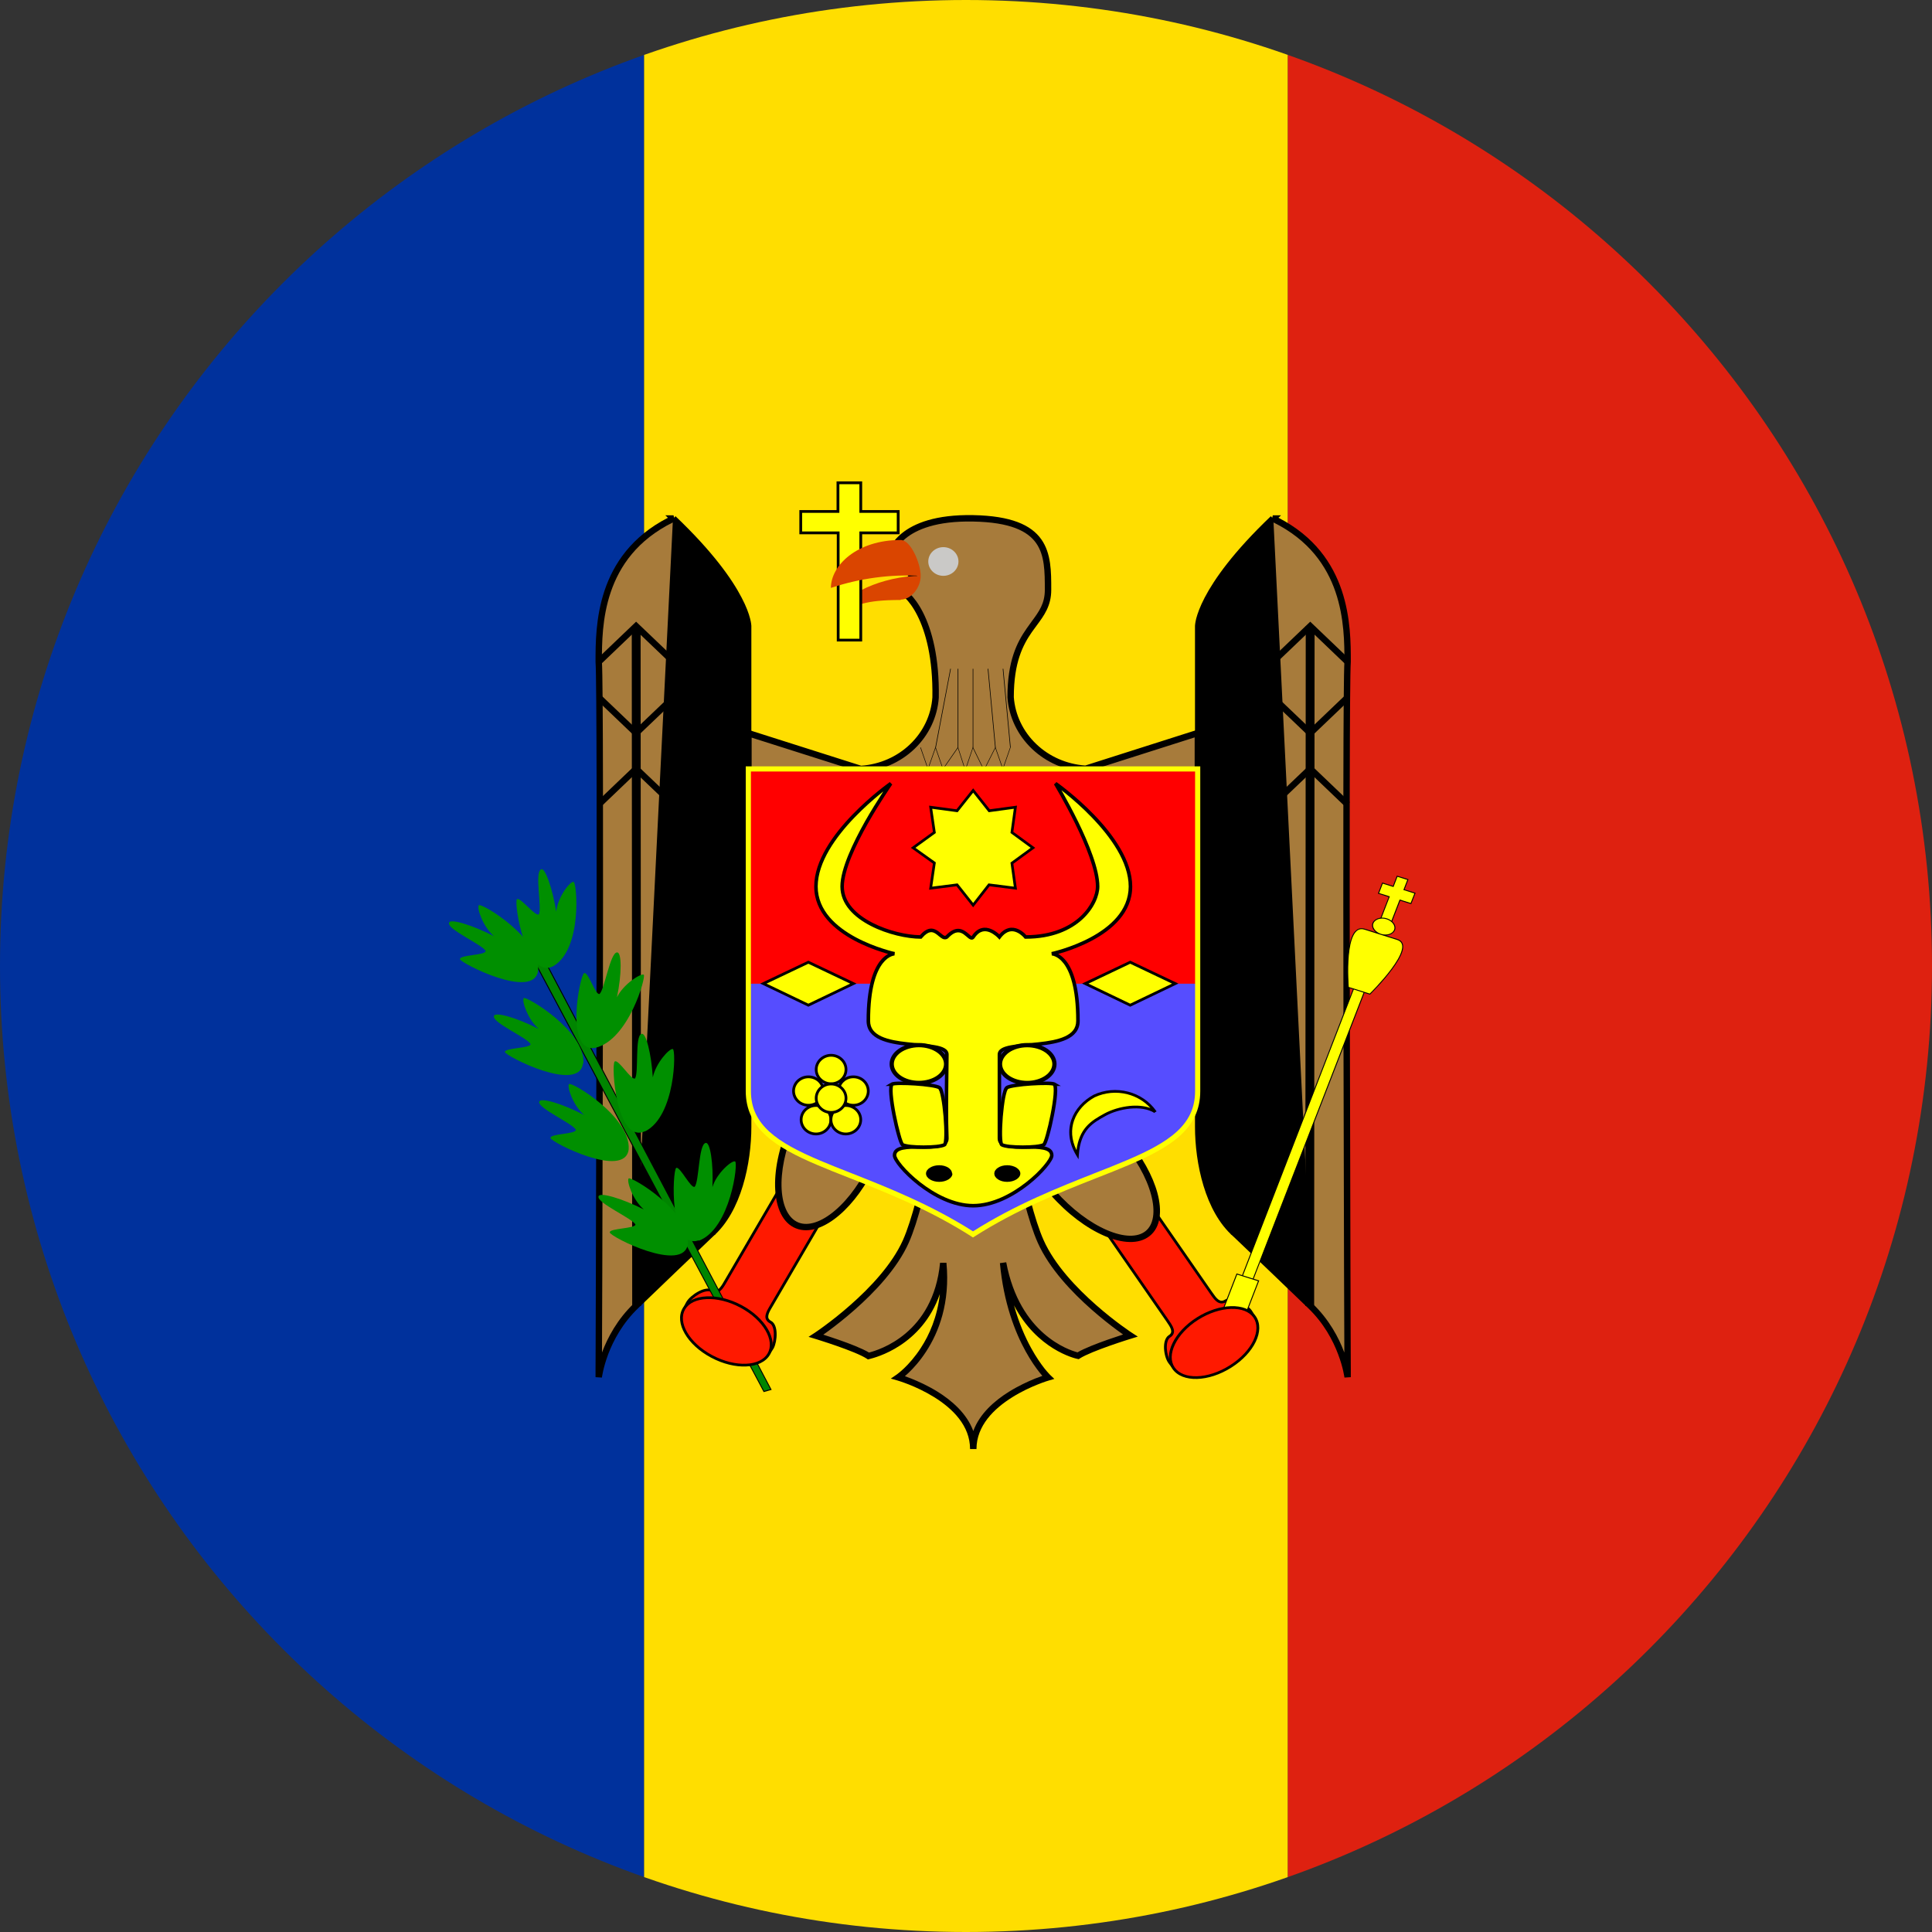 <svg width="40" height="40" viewBox="0 0 40 40" fill="none" xmlns="http://www.w3.org/2000/svg">
<rect x="0" y="0" width="40" height="40" fill="#333333" stroke="none"/>
<g clip-path="url(#clip0_17544_64664)">
<path fill-rule="evenodd" clip-rule="evenodd" d="M0 0H13.336V40H0V0Z" fill="#00319C"/>
<path fill-rule="evenodd" clip-rule="evenodd" d="M13.336 0H26.664V40H13.336V0Z" fill="#FFDE00"/>
<path fill-rule="evenodd" clip-rule="evenodd" d="M26.664 0H40V40H26.664V0Z" fill="#DE2110"/>
<path fill-rule="evenodd" clip-rule="evenodd" d="M22.63 25.119L24.169 27.339C24.256 27.465 24.34 27.587 24.213 27.668C24.081 27.751 24.123 28.076 24.21 28.201C24.381 28.449 24.596 28.493 24.724 28.413L25.891 27.674C26.019 27.593 26.059 27.387 25.888 27.139C25.791 27.015 25.504 26.851 25.376 26.931C25.245 27.014 25.16 26.892 25.076 26.77L23.532 24.543" fill="#FF1900"/>
<path fill-rule="evenodd" clip-rule="evenodd" d="M23.556 24.528L25.1 26.755C25.143 26.817 25.183 26.874 25.226 26.906C25.247 26.921 25.267 26.929 25.287 26.93C25.307 26.932 25.331 26.926 25.36 26.908C25.4 26.883 25.45 26.878 25.5 26.884C25.55 26.891 25.604 26.909 25.656 26.933C25.759 26.981 25.859 27.056 25.911 27.123L25.912 27.124C26.088 27.378 26.054 27.604 25.907 27.697L24.74 28.436C24.593 28.529 24.361 28.47 24.186 28.216C24.138 28.148 24.105 28.03 24.1 27.919C24.098 27.864 24.102 27.808 24.117 27.76C24.131 27.713 24.156 27.67 24.196 27.644C24.224 27.627 24.238 27.608 24.244 27.591C24.251 27.573 24.25 27.552 24.243 27.527C24.229 27.477 24.189 27.419 24.145 27.355L22.606 25.134L22.654 25.104L24.195 27.327C24.237 27.388 24.282 27.453 24.299 27.513C24.308 27.545 24.311 27.578 24.299 27.609C24.288 27.641 24.265 27.668 24.229 27.691C24.204 27.707 24.185 27.736 24.172 27.777C24.16 27.817 24.156 27.866 24.158 27.918C24.163 28.022 24.194 28.129 24.234 28.186C24.401 28.427 24.599 28.458 24.707 28.389L25.875 27.65C25.983 27.582 26.031 27.396 25.864 27.155C25.819 27.098 25.728 27.028 25.631 26.983C25.583 26.961 25.535 26.945 25.493 26.94C25.451 26.934 25.417 26.939 25.393 26.955C25.356 26.978 25.32 26.988 25.285 26.986C25.25 26.984 25.218 26.97 25.191 26.95C25.139 26.912 25.095 26.847 25.054 26.788L23.508 24.558L23.556 24.528Z" fill="black"/>
<path fill-rule="evenodd" clip-rule="evenodd" d="M23.226 23.548C23.913 24.329 24.153 25.224 23.761 25.539C23.369 25.854 22.487 25.475 21.8 24.695C21.113 23.914 20.877 23.016 21.268 22.701C21.66 22.386 22.539 22.761 23.23 23.545L23.226 23.548Z" fill="#A77B3B"/>
<path fill-rule="evenodd" clip-rule="evenodd" d="M21.195 23.508C21.288 23.858 21.513 24.269 21.852 24.653C22.19 25.037 22.574 25.32 22.919 25.468C23.268 25.618 23.552 25.621 23.717 25.489C23.882 25.356 23.927 25.088 23.832 24.734C23.739 24.384 23.513 23.974 23.174 23.59L23.131 23.54L23.134 23.537C22.805 23.177 22.439 22.912 22.11 22.77C21.761 22.621 21.477 22.618 21.312 22.751C21.148 22.884 21.101 23.153 21.195 23.508ZM23.321 23.556L23.325 23.553L23.281 23.504C22.931 23.106 22.531 22.809 22.165 22.652C21.803 22.497 21.452 22.469 21.225 22.651C20.998 22.834 20.966 23.171 21.064 23.539C21.163 23.912 21.399 24.34 21.748 24.736C22.097 25.132 22.497 25.429 22.864 25.587C23.225 25.742 23.578 25.771 23.805 25.588C24.032 25.406 24.062 25.069 23.964 24.702C23.868 24.346 23.646 23.939 23.321 23.556Z" fill="black"/>
<path fill-rule="evenodd" clip-rule="evenodd" d="M16.378 24.209L15.019 26.535C14.942 26.666 14.868 26.794 14.734 26.723C14.597 26.649 14.313 26.834 14.237 26.965C14.085 27.224 14.142 27.427 14.276 27.498L15.498 28.151C15.632 28.222 15.843 28.162 15.994 27.903C16.065 27.763 16.087 27.444 15.953 27.373C15.815 27.3 15.89 27.172 15.964 27.044L17.328 24.711" fill="#FF1900"/>
<path fill-rule="evenodd" clip-rule="evenodd" d="M17.353 24.725L15.99 27.058C15.951 27.123 15.917 27.182 15.908 27.233C15.903 27.258 15.904 27.279 15.913 27.297C15.921 27.314 15.937 27.332 15.967 27.348C16.009 27.37 16.036 27.411 16.053 27.456C16.07 27.502 16.078 27.556 16.079 27.611C16.082 27.721 16.058 27.84 16.02 27.915L16.019 27.916C15.864 28.182 15.638 28.257 15.484 28.175L14.261 27.523C14.108 27.441 14.056 27.217 14.211 26.952C14.254 26.88 14.348 26.798 14.449 26.743C14.499 26.715 14.553 26.693 14.604 26.684C14.655 26.674 14.706 26.675 14.748 26.698C14.778 26.714 14.801 26.717 14.82 26.714C14.84 26.711 14.859 26.701 14.879 26.684C14.919 26.649 14.955 26.589 14.994 26.521L16.353 24.196L16.403 24.223L15.043 26.551C15.006 26.615 14.966 26.683 14.917 26.726C14.892 26.748 14.862 26.765 14.828 26.77C14.793 26.775 14.757 26.767 14.72 26.747C14.693 26.733 14.658 26.73 14.614 26.739C14.571 26.747 14.523 26.766 14.476 26.791C14.382 26.843 14.297 26.919 14.262 26.978C14.114 27.231 14.177 27.413 14.29 27.474L15.513 28.126C15.626 28.186 15.821 28.142 15.969 27.89C16.001 27.825 16.024 27.716 16.021 27.614C16.02 27.562 16.013 27.515 15.998 27.476C15.984 27.438 15.964 27.411 15.938 27.398C15.9 27.377 15.874 27.351 15.86 27.32C15.845 27.29 15.844 27.257 15.851 27.224C15.862 27.163 15.902 27.095 15.938 27.034L17.302 24.698L17.353 24.725Z" fill="black"/>
<path fill-rule="evenodd" clip-rule="evenodd" d="M19.529 22.592C19.486 22.634 19.136 24.85 18.755 25.703C18.291 26.74 16.895 27.656 16.895 27.656C16.895 27.656 17.727 27.907 17.98 28.074C18.042 28.057 19.372 27.777 19.529 26.151C19.683 27.777 18.597 28.517 18.597 28.517C18.597 28.517 20.151 28.96 20.151 30.001C20.151 28.964 21.7 28.517 21.7 28.517C21.7 28.517 20.921 27.777 20.768 26.146C21.074 27.777 22.255 28.057 22.321 28.07C22.57 27.907 23.402 27.651 23.402 27.651C23.402 27.651 22.01 26.744 21.547 25.703C21.166 24.854 20.811 22.63 20.772 22.592H19.529Z" fill="#A77B3B"/>
<path fill-rule="evenodd" clip-rule="evenodd" d="M19.503 22.526H20.799L20.818 22.544C20.828 22.554 20.833 22.565 20.834 22.567C20.836 22.572 20.838 22.577 20.839 22.581C20.842 22.588 20.845 22.598 20.847 22.607C20.852 22.627 20.859 22.655 20.866 22.688C20.88 22.755 20.899 22.849 20.921 22.962C20.926 22.988 20.932 23.016 20.937 23.044C20.98 23.261 21.034 23.535 21.096 23.83C21.238 24.498 21.42 25.259 21.607 25.676C21.833 26.183 22.288 26.663 22.692 27.018C22.893 27.195 23.08 27.34 23.216 27.44C23.285 27.49 23.34 27.529 23.379 27.556C23.398 27.569 23.413 27.579 23.423 27.586C23.428 27.589 23.432 27.592 23.434 27.593L23.437 27.595L23.557 27.673L23.421 27.715L23.419 27.716L23.412 27.718C23.406 27.72 23.397 27.722 23.385 27.726C23.362 27.733 23.329 27.744 23.288 27.757C23.207 27.783 23.096 27.82 22.977 27.862C22.736 27.947 22.474 28.049 22.357 28.125L22.335 28.14L22.308 28.135C22.245 28.123 21.469 27.936 20.994 27.026C21.096 27.394 21.226 27.687 21.349 27.911C21.454 28.102 21.554 28.242 21.627 28.335C21.664 28.381 21.694 28.415 21.715 28.437C21.725 28.448 21.733 28.456 21.738 28.462C21.739 28.463 21.741 28.465 21.742 28.466C21.743 28.466 21.743 28.467 21.744 28.468L21.745 28.469L21.829 28.549L21.718 28.581L21.714 28.582C21.712 28.583 21.707 28.584 21.702 28.586C21.691 28.589 21.675 28.594 21.654 28.601C21.613 28.615 21.553 28.636 21.482 28.665C21.339 28.722 21.15 28.808 20.96 28.927C20.578 29.165 20.217 29.519 20.217 30.001H20.084C20.084 29.517 19.723 29.163 19.339 28.925C19.149 28.807 18.959 28.721 18.816 28.664C18.744 28.636 18.685 28.615 18.643 28.601C18.622 28.594 18.606 28.589 18.595 28.586C18.59 28.584 18.586 28.583 18.583 28.582L18.58 28.581L18.443 28.542L18.56 28.462L18.562 28.461C18.564 28.459 18.567 28.457 18.57 28.455C18.578 28.45 18.588 28.441 18.602 28.43C18.63 28.408 18.671 28.374 18.719 28.328C18.815 28.236 18.942 28.097 19.065 27.907C19.24 27.639 19.405 27.269 19.459 26.791C19.082 27.869 18.121 28.107 18.007 28.136C18.003 28.137 18 28.137 17.998 28.138L17.969 28.146L17.944 28.129C17.825 28.051 17.562 27.949 17.321 27.865C17.202 27.823 17.09 27.787 17.009 27.761C16.968 27.748 16.935 27.737 16.912 27.73C16.9 27.727 16.891 27.724 16.885 27.722L16.878 27.72L16.877 27.719L16.74 27.678L16.859 27.6L16.86 27.6L16.863 27.598C16.865 27.596 16.869 27.593 16.874 27.59C16.884 27.583 16.899 27.573 16.918 27.56C16.957 27.533 17.013 27.494 17.081 27.443C17.218 27.342 17.406 27.196 17.607 27.018C18.012 26.662 18.468 26.181 18.694 25.676C18.881 25.257 19.063 24.497 19.204 23.83C19.262 23.551 19.314 23.29 19.355 23.079C19.363 23.038 19.371 23 19.378 22.963C19.401 22.85 19.42 22.756 19.434 22.689C19.442 22.655 19.448 22.628 19.454 22.608C19.456 22.598 19.459 22.588 19.462 22.58C19.463 22.576 19.465 22.572 19.468 22.567C19.469 22.564 19.474 22.554 19.483 22.544L19.503 22.526ZM17.045 27.633C17.046 27.633 17.048 27.634 17.049 27.634C17.132 27.661 17.244 27.697 17.364 27.739C17.588 27.817 17.849 27.917 17.992 28.003C18.194 27.951 19.321 27.616 19.463 26.144L19.595 26.144C19.674 26.974 19.436 27.581 19.176 27.98C19.047 28.179 18.913 28.326 18.81 28.424C18.783 28.45 18.757 28.473 18.735 28.492C18.772 28.505 18.815 28.521 18.864 28.541C19.012 28.6 19.21 28.689 19.409 28.812C19.707 28.997 20.018 29.266 20.151 29.628C20.283 29.267 20.593 28.999 20.89 28.814C21.088 28.691 21.285 28.601 21.433 28.541C21.491 28.518 21.541 28.5 21.581 28.486C21.564 28.467 21.545 28.444 21.524 28.417C21.446 28.32 21.342 28.173 21.233 27.975C21.015 27.579 20.779 26.978 20.702 26.152L20.833 26.134C21.112 27.622 22.133 27.953 22.309 27.999C22.45 27.915 22.71 27.816 22.933 27.737C23.053 27.695 23.165 27.657 23.247 27.631C23.249 27.63 23.251 27.63 23.252 27.629C23.22 27.607 23.181 27.579 23.138 27.547C22.999 27.445 22.809 27.297 22.604 27.117C22.197 26.759 21.724 26.264 21.486 25.73C21.292 25.298 21.107 24.523 20.966 23.857C20.904 23.562 20.85 23.286 20.807 23.07C20.802 23.041 20.796 23.014 20.791 22.988C20.769 22.874 20.75 22.781 20.736 22.716C20.731 22.693 20.727 22.674 20.723 22.659H19.577C19.573 22.674 19.569 22.694 19.564 22.717C19.549 22.783 19.531 22.875 19.508 22.989C19.501 23.025 19.494 23.064 19.486 23.104C19.444 23.315 19.392 23.577 19.333 23.857C19.193 24.522 19.009 25.296 18.815 25.73C18.578 26.262 18.104 26.758 17.695 27.118C17.49 27.299 17.299 27.447 17.16 27.55C17.116 27.582 17.078 27.61 17.045 27.633Z" fill="black"/>
<path fill-rule="evenodd" clip-rule="evenodd" d="M15.494 15.18L17.822 15.92C18.224 15.895 18.602 15.73 18.887 15.458C19.172 15.186 19.344 14.824 19.37 14.44C19.397 12.793 18.749 12.216 18.596 12.216L18.902 11.923L18.443 11.471C18.443 11.471 18.6 10.702 20.149 10.731C21.698 10.761 21.698 11.471 21.698 12.211C21.698 12.956 20.924 12.956 20.924 14.436C20.951 14.82 21.124 15.182 21.41 15.454C21.695 15.726 22.075 15.89 22.477 15.916L24.8 15.176V22.593H15.494V15.18Z" fill="#A77B3B"/>
<path fill-rule="evenodd" clip-rule="evenodd" d="M18.518 11.452L18.997 11.924L18.717 12.192C18.752 12.214 18.791 12.245 18.832 12.284C18.919 12.37 19.018 12.499 19.11 12.68C19.293 13.041 19.45 13.609 19.437 14.441L19.437 14.443L19.437 14.444C19.409 14.846 19.229 15.223 18.933 15.506C18.636 15.789 18.243 15.96 17.826 15.986L17.813 15.987L15.56 15.271V22.527H24.734V15.267L22.485 15.983L22.473 15.982C22.055 15.956 21.661 15.786 21.364 15.502C21.067 15.219 20.887 14.842 20.858 14.441L20.858 14.438V14.436C20.858 13.681 21.056 13.298 21.257 13.01C21.292 12.96 21.326 12.913 21.358 12.869C21.513 12.659 21.632 12.497 21.632 12.211C21.632 11.836 21.63 11.496 21.451 11.243C21.275 10.995 20.915 10.812 20.148 10.798C19.384 10.783 18.975 10.966 18.757 11.142C18.648 11.23 18.585 11.319 18.55 11.383C18.535 11.411 18.525 11.435 18.518 11.452ZM18.443 11.471L18.378 11.458L18.371 11.493L18.807 11.922L18.431 12.282H18.596C18.596 12.282 18.596 12.282 18.596 12.282C18.596 12.282 18.6 12.282 18.608 12.285C18.616 12.288 18.627 12.293 18.641 12.301C18.667 12.316 18.701 12.342 18.739 12.379C18.815 12.453 18.905 12.57 18.991 12.74C19.163 13.079 19.317 13.623 19.304 14.437C19.278 14.804 19.114 15.149 18.841 15.41C18.571 15.669 18.212 15.826 17.83 15.853L15.427 15.089V22.659H24.867V15.085L22.469 15.849C22.086 15.822 21.727 15.665 21.456 15.406C21.182 15.146 21.017 14.8 20.99 14.433C20.991 13.71 21.179 13.353 21.365 13.085C21.396 13.041 21.428 12.998 21.459 12.956C21.617 12.743 21.765 12.544 21.765 12.211V12.2C21.765 11.839 21.765 11.458 21.559 11.166C21.347 10.867 20.932 10.68 20.151 10.665C19.365 10.65 18.922 10.838 18.674 11.039C18.55 11.139 18.476 11.241 18.433 11.32C18.412 11.359 18.398 11.392 18.39 11.416C18.386 11.428 18.383 11.438 18.381 11.445C18.38 11.449 18.379 11.452 18.379 11.454C18.379 11.455 18.378 11.456 18.378 11.457L18.378 11.458C18.378 11.458 18.378 11.458 18.443 11.471Z" fill="black"/>
<path fill-rule="evenodd" clip-rule="evenodd" d="M19.369 15.46L19.525 15.91L19.835 15.464L19.985 15.928L20.143 15.462L20.372 15.933L20.609 15.462L20.763 15.905L20.913 15.474L20.923 15.477L20.763 15.937L20.607 15.489L20.372 15.957L20.144 15.49L19.985 15.962L19.832 15.488L19.522 15.933L19.369 15.492L19.213 15.937L19.053 15.477L19.064 15.474L19.213 15.905L19.369 15.46Z" fill="black"/>
<path fill-rule="evenodd" clip-rule="evenodd" d="M19.364 15.476L19.675 13.845L19.687 13.847L19.377 15.478L19.364 15.476ZM20.602 15.477L20.449 13.847L20.462 13.846L20.615 15.476L20.602 15.477ZM20.913 15.477L20.76 13.847L20.773 13.846L20.926 15.476L20.913 15.477ZM19.828 15.477V13.846H19.841V15.477H19.828ZM20.139 15.477V13.846H20.151V15.477H20.139Z" fill="black"/>
<path fill-rule="evenodd" clip-rule="evenodd" d="M13.945 10.736C12.396 11.476 12.396 12.96 12.396 13.7C12.448 14.373 12.396 28.514 12.396 28.514C12.396 28.514 12.496 27.677 13.17 27.033L13.94 26.293L14.715 25.553C15.284 25.06 15.489 24.069 15.489 23.329V12.96C15.489 12.96 15.489 12.216 13.94 10.736H13.945Z" fill="#A77B3B"/>
<path fill-rule="evenodd" clip-rule="evenodd" d="M13.956 10.719L13.945 10.669H13.775L13.828 10.72C12.33 11.491 12.33 12.971 12.33 13.696V13.702L12.33 13.705C12.343 13.87 12.349 14.876 12.352 16.299C12.354 17.719 12.352 19.549 12.349 21.359C12.346 23.169 12.341 24.957 12.337 26.293C12.335 26.961 12.333 27.516 12.332 27.904C12.331 28.098 12.331 28.25 12.33 28.354L12.33 28.513C12.33 28.513 12.33 28.513 12.396 28.514L12.33 28.513L12.461 28.521C12.461 28.521 12.462 28.521 12.461 28.521L12.462 28.52C12.462 28.518 12.462 28.516 12.463 28.513C12.464 28.508 12.465 28.499 12.467 28.487C12.471 28.464 12.477 28.43 12.487 28.387C12.506 28.301 12.539 28.18 12.592 28.038C12.699 27.755 12.888 27.395 13.216 27.081L13.986 26.341L14.76 25.602C15.056 25.344 15.255 24.961 15.379 24.553C15.504 24.144 15.556 23.704 15.556 23.329V12.96H15.489C15.556 12.96 15.556 12.96 15.556 12.96L15.556 12.958C15.556 12.957 15.556 12.957 15.556 12.956C15.556 12.953 15.555 12.95 15.555 12.947C15.555 12.94 15.554 12.929 15.552 12.916C15.549 12.89 15.542 12.853 15.529 12.804C15.504 12.706 15.454 12.562 15.354 12.372C15.157 11.993 14.765 11.431 13.986 10.688L13.956 10.719ZM13.929 10.817C12.466 11.543 12.462 12.962 12.462 13.697C12.475 13.877 12.482 14.887 12.484 16.298C12.487 17.719 12.485 19.55 12.482 21.359C12.479 23.169 12.474 24.957 12.47 26.294C12.467 26.962 12.466 27.517 12.464 27.905C12.464 27.939 12.464 27.972 12.464 28.003C12.465 27.999 12.467 27.995 12.468 27.991C12.58 27.696 12.778 27.316 13.124 26.986" fill="black"/>
<path fill-rule="evenodd" clip-rule="evenodd" d="M14.72 12.87L13.945 13.611L13.17 12.871L12.35 13.655L12.442 13.751L13.17 13.054L13.945 13.794L14.719 13.055C14.738 13.074 14.763 13.098 14.792 13.126C14.863 13.195 14.958 13.288 15.054 13.38C15.15 13.473 15.246 13.566 15.32 13.635C15.357 13.67 15.388 13.699 15.411 13.72C15.422 13.73 15.432 13.739 15.44 13.745C15.443 13.748 15.447 13.752 15.451 13.754C15.453 13.756 15.456 13.758 15.46 13.76C15.462 13.761 15.465 13.762 15.469 13.764C15.472 13.765 15.481 13.769 15.494 13.769V13.636C15.506 13.636 15.515 13.64 15.518 13.641C15.521 13.642 15.524 13.644 15.525 13.644C15.526 13.645 15.527 13.646 15.528 13.646C15.527 13.646 15.526 13.645 15.525 13.643C15.519 13.639 15.511 13.632 15.5 13.622C15.478 13.602 15.447 13.573 15.411 13.539C15.338 13.47 15.242 13.377 15.146 13.285C15.05 13.193 14.955 13.1 14.884 13.031C14.848 12.996 14.819 12.967 14.798 12.947L14.766 12.915C14.766 12.915 14.766 12.915 14.719 12.963L14.766 12.915L14.72 12.87Z" fill="black"/>
<path fill-rule="evenodd" clip-rule="evenodd" d="M14.72 15.27L13.945 14.53L13.17 15.27L12.35 14.486L12.442 14.39L13.17 15.086L13.945 14.346L14.719 15.086C14.738 15.067 14.763 15.043 14.792 15.015C14.863 14.945 14.958 14.853 15.054 14.76C15.15 14.668 15.246 14.575 15.32 14.505C15.357 14.471 15.388 14.441 15.411 14.421C15.422 14.41 15.432 14.402 15.44 14.395C15.443 14.392 15.447 14.389 15.451 14.386C15.453 14.385 15.456 14.383 15.46 14.381C15.462 14.38 15.465 14.378 15.469 14.377C15.472 14.375 15.481 14.372 15.494 14.372V14.504C15.506 14.504 15.515 14.501 15.518 14.5C15.521 14.498 15.524 14.497 15.525 14.496C15.526 14.495 15.527 14.495 15.528 14.495C15.527 14.495 15.526 14.496 15.525 14.497C15.519 14.502 15.511 14.509 15.5 14.519C15.478 14.539 15.447 14.567 15.411 14.602C15.338 14.671 15.242 14.763 15.146 14.856C15.05 14.948 14.955 15.041 14.884 15.11C14.848 15.145 14.819 15.174 14.798 15.194L14.766 15.225C14.766 15.226 14.766 15.226 14.719 15.178L14.766 15.225L14.72 15.27Z" fill="black"/>
<path fill-rule="evenodd" clip-rule="evenodd" d="M14.72 15.823L13.945 16.564L13.17 15.824L12.35 16.608L12.442 16.704L13.17 16.007L13.945 16.747L14.719 16.008C14.738 16.027 14.763 16.051 14.792 16.079C14.863 16.148 14.958 16.241 15.054 16.333C15.15 16.426 15.246 16.519 15.32 16.588C15.357 16.623 15.388 16.652 15.411 16.673C15.422 16.683 15.432 16.692 15.44 16.698C15.443 16.701 15.447 16.705 15.451 16.707C15.453 16.709 15.456 16.711 15.46 16.713C15.462 16.714 15.465 16.716 15.469 16.717C15.472 16.718 15.481 16.722 15.494 16.722V16.589C15.506 16.589 15.515 16.593 15.518 16.594C15.521 16.595 15.524 16.597 15.525 16.598C15.526 16.598 15.527 16.599 15.528 16.599C15.527 16.599 15.526 16.598 15.525 16.596C15.519 16.592 15.511 16.585 15.5 16.575C15.478 16.555 15.447 16.526 15.411 16.492C15.338 16.423 15.242 16.331 15.146 16.238C15.05 16.146 14.955 16.053 14.884 15.984C14.848 15.949 14.819 15.92 14.798 15.9L14.766 15.868C14.766 15.868 14.766 15.868 14.719 15.916L14.766 15.868L14.72 15.823Z" fill="black"/>
<path fill-rule="evenodd" clip-rule="evenodd" d="M14.811 25.558L14.802 12.962L14.619 12.962L14.628 25.558L14.811 25.558Z" fill="black"/>
<path fill-rule="evenodd" clip-rule="evenodd" d="M14.04 26.271L14.031 13.706L13.858 13.706L13.867 26.271L14.04 26.271Z" fill="black"/>
<path fill-rule="evenodd" clip-rule="evenodd" d="M13.272 27.038L13.263 12.962L13.08 12.962L13.089 27.038L13.272 27.038Z" fill="black"/>
<path fill-rule="evenodd" clip-rule="evenodd" d="M26.352 10.736C27.901 11.476 27.901 12.96 27.901 13.7C27.849 14.373 27.901 28.514 27.901 28.514C27.901 28.514 27.8 27.677 27.127 27.033L26.356 26.293L25.582 25.553C25.013 25.06 24.808 24.069 24.808 23.329V12.96C24.808 12.96 24.808 12.216 26.356 10.736H26.352Z" fill="#A77B3B"/>
<path fill-rule="evenodd" clip-rule="evenodd" d="M26.341 10.719L26.352 10.669H26.522L26.469 10.72C27.967 11.491 27.967 12.971 27.967 13.696V13.702L27.967 13.705C27.954 13.87 27.948 14.876 27.945 16.299C27.943 17.719 27.944 19.549 27.948 21.359C27.951 23.169 27.956 24.957 27.96 26.293C27.962 26.961 27.964 27.516 27.965 27.904C27.966 28.098 27.966 28.25 27.967 28.354L27.967 28.513C27.967 28.513 27.967 28.513 27.901 28.514L27.967 28.513L27.836 28.521C27.836 28.521 27.835 28.521 27.836 28.521L27.835 28.52C27.835 28.518 27.834 28.516 27.834 28.513C27.833 28.508 27.832 28.499 27.83 28.487C27.826 28.464 27.82 28.43 27.81 28.387C27.791 28.301 27.758 28.18 27.704 28.038C27.598 27.755 27.409 27.395 27.081 27.081L26.311 26.341L25.537 25.602C25.241 25.344 25.042 24.961 24.918 24.553C24.793 24.144 24.741 23.704 24.741 23.329V12.96L24.808 12.96C24.741 12.96 24.741 12.96 24.741 12.96L24.741 12.958C24.741 12.957 24.741 12.957 24.741 12.956C24.741 12.953 24.741 12.95 24.742 12.947C24.742 12.94 24.743 12.929 24.745 12.916C24.748 12.89 24.755 12.853 24.767 12.804C24.793 12.706 24.843 12.562 24.942 12.372C25.14 11.993 25.532 11.431 26.311 10.688L26.341 10.719ZM26.367 10.817C27.83 11.543 27.835 12.962 27.835 13.697C27.822 13.877 27.815 14.887 27.813 16.298C27.81 17.719 27.812 19.55 27.815 21.359C27.818 23.169 27.823 24.957 27.827 26.294C27.829 26.962 27.831 27.517 27.833 27.905C27.833 27.939 27.833 27.972 27.833 28.003C27.831 27.999 27.83 27.995 27.828 27.991C27.717 27.696 27.518 27.316 27.172 26.986" fill="black"/>
<path fill-rule="evenodd" clip-rule="evenodd" d="M25.577 12.87L26.352 13.611L27.127 12.871L27.947 13.655L27.855 13.751L27.127 13.054L26.352 13.794L25.578 13.055C25.559 13.074 25.534 13.098 25.505 13.126C25.434 13.195 25.339 13.288 25.243 13.38C25.147 13.473 25.051 13.566 24.977 13.635C24.94 13.67 24.909 13.699 24.886 13.72C24.875 13.73 24.865 13.739 24.857 13.745C24.854 13.748 24.849 13.752 24.846 13.754C24.844 13.756 24.841 13.758 24.837 13.76C24.835 13.761 24.832 13.762 24.828 13.764C24.825 13.765 24.816 13.769 24.803 13.769V13.636C24.791 13.636 24.782 13.64 24.779 13.641C24.776 13.642 24.773 13.644 24.772 13.644C24.77 13.645 24.77 13.646 24.769 13.646C24.77 13.646 24.771 13.645 24.772 13.643C24.778 13.639 24.786 13.632 24.797 13.622C24.819 13.602 24.849 13.573 24.886 13.539C24.959 13.47 25.055 13.377 25.151 13.285C25.247 13.193 25.342 13.1 25.413 13.031C25.448 12.996 25.478 12.967 25.499 12.947L25.531 12.915C25.531 12.915 25.531 12.915 25.578 12.963L25.531 12.915L25.577 12.87Z" fill="black"/>
<path fill-rule="evenodd" clip-rule="evenodd" d="M25.577 15.27L26.352 14.53L27.127 15.27L27.947 14.486L27.855 14.39L27.127 15.086L26.352 14.346L25.578 15.086C25.559 15.067 25.534 15.043 25.505 15.015C25.434 14.945 25.339 14.853 25.243 14.76C25.147 14.668 25.051 14.575 24.977 14.505C24.94 14.471 24.909 14.441 24.886 14.421C24.875 14.41 24.865 14.402 24.857 14.395C24.854 14.392 24.849 14.389 24.846 14.386C24.844 14.385 24.841 14.383 24.837 14.381C24.835 14.38 24.832 14.378 24.828 14.377C24.825 14.375 24.816 14.372 24.803 14.372V14.504C24.791 14.504 24.782 14.501 24.779 14.5C24.776 14.498 24.773 14.497 24.772 14.496C24.77 14.495 24.77 14.495 24.769 14.495C24.77 14.495 24.771 14.496 24.772 14.497C24.778 14.502 24.786 14.509 24.797 14.519C24.819 14.539 24.849 14.567 24.886 14.602C24.959 14.671 25.055 14.763 25.151 14.856C25.247 14.948 25.342 15.041 25.413 15.11C25.448 15.145 25.478 15.174 25.499 15.194L25.531 15.225C25.531 15.226 25.531 15.226 25.578 15.178L25.531 15.225L25.577 15.27Z" fill="black"/>
<path fill-rule="evenodd" clip-rule="evenodd" d="M25.577 15.823L26.352 16.564L27.127 15.824L27.947 16.608L27.855 16.704L27.127 16.007L26.352 16.747L25.578 16.008C25.559 16.027 25.534 16.051 25.505 16.079C25.434 16.148 25.339 16.241 25.243 16.333C25.147 16.426 25.051 16.519 24.977 16.588C24.94 16.623 24.909 16.652 24.886 16.673C24.875 16.683 24.865 16.692 24.857 16.698C24.854 16.701 24.849 16.705 24.846 16.707C24.844 16.709 24.841 16.711 24.837 16.713C24.835 16.714 24.832 16.716 24.828 16.717C24.825 16.718 24.816 16.722 24.803 16.722V16.589C24.791 16.589 24.782 16.593 24.779 16.594C24.776 16.595 24.773 16.597 24.772 16.598C24.77 16.598 24.77 16.599 24.769 16.599C24.77 16.599 24.771 16.598 24.772 16.596C24.778 16.592 24.786 16.585 24.797 16.575C24.819 16.555 24.849 16.526 24.886 16.492C24.959 16.423 25.055 16.331 25.151 16.238C25.247 16.146 25.342 16.053 25.413 15.984C25.448 15.949 25.478 15.92 25.499 15.9L25.531 15.868C25.531 15.868 25.531 15.868 25.578 15.916L25.531 15.868L25.577 15.823Z" fill="black"/>
<path fill-rule="evenodd" clip-rule="evenodd" d="M25.486 25.558L25.495 12.962L25.678 12.962L25.669 25.558L25.486 25.558Z" fill="black"/>
<path fill-rule="evenodd" clip-rule="evenodd" d="M26.257 26.271L26.265 13.706L26.439 13.706L26.43 26.271L26.257 26.271Z" fill="black"/>
<path fill-rule="evenodd" clip-rule="evenodd" d="M27.025 27.038L27.034 12.962L27.217 12.962L27.208 27.038L27.025 27.038Z" fill="black"/>
<path fill-rule="evenodd" clip-rule="evenodd" d="M18.111 24.004C17.7 24.946 16.978 25.56 16.505 25.371C16.033 25.183 15.98 24.261 16.39 23.319C16.801 22.378 17.528 21.765 18 21.954C18.473 22.142 18.527 23.06 18.115 24.006L18.111 24.004Z" fill="#A77B3B"/>
<path fill-rule="evenodd" clip-rule="evenodd" d="M17.215 22.262C16.933 22.501 16.654 22.88 16.452 23.344C16.25 23.807 16.163 24.263 16.183 24.623C16.204 24.987 16.332 25.231 16.532 25.311C16.732 25.39 17.003 25.305 17.288 25.062C17.57 24.823 17.847 24.443 18.049 23.98L18.076 23.919L18.079 23.92C18.264 23.476 18.342 23.044 18.323 22.701C18.302 22.337 18.174 22.094 17.974 22.014C17.774 21.935 17.502 22.02 17.215 22.262ZM18.146 24.089L18.15 24.091L18.177 24.03C18.386 23.55 18.478 23.074 18.456 22.691C18.435 22.312 18.299 22.001 18.027 21.893C17.754 21.784 17.427 21.912 17.129 22.163C16.827 22.419 16.537 22.816 16.329 23.295C16.12 23.773 16.028 24.249 16.05 24.633C16.071 25.012 16.206 25.324 16.479 25.432C16.751 25.541 17.078 25.413 17.375 25.16C17.662 24.916 17.939 24.541 18.146 24.089Z" fill="black"/>
<path fill-rule="evenodd" clip-rule="evenodd" d="M15.5 15.922H24.797V20.367H15.5V15.922Z" fill="#FF0000"/>
<path fill-rule="evenodd" clip-rule="evenodd" d="M15.5 20.367H24.797V22.578C24.797 24.062 22.477 24.062 20.148 25.547C17.82 24.062 15.5 24.062 15.5 22.578V20.367Z" fill="#564DFF"/>
<path fill-rule="evenodd" clip-rule="evenodd" d="M15.44 15.867H24.85V22.593C24.85 22.98 24.697 23.271 24.433 23.512C24.171 23.749 23.801 23.937 23.364 24.123C23.157 24.211 22.934 24.299 22.699 24.391C21.941 24.69 21.059 25.038 20.174 25.602L20.145 25.621L20.116 25.602C19.233 25.038 18.351 24.691 17.593 24.391C17.358 24.299 17.135 24.211 16.927 24.122C16.49 23.937 16.119 23.748 15.858 23.51C15.594 23.269 15.44 22.977 15.44 22.589V15.867ZM15.547 15.973V22.589C15.547 22.943 15.685 23.208 15.93 23.431C16.177 23.656 16.533 23.839 16.969 24.024C17.172 24.111 17.393 24.197 17.626 24.289C18.378 24.586 19.262 24.934 20.145 25.494C21.03 24.934 21.915 24.586 22.666 24.289C22.899 24.198 23.119 24.111 23.323 24.024C23.758 23.839 24.114 23.657 24.361 23.432C24.605 23.21 24.743 22.946 24.743 22.593V15.973H15.547Z" fill="#FFFF00"/>
<path fill-rule="evenodd" clip-rule="evenodd" d="M18.443 16.222C18.443 16.222 16.893 17.312 16.893 18.354C16.893 19.397 18.52 19.746 18.52 19.746C18.52 19.746 17.978 19.746 17.978 21.136C17.978 21.833 19.604 21.486 19.604 21.833C19.604 22.181 19.583 23.021 19.604 23.573C19.604 23.92 18.52 23.573 18.52 23.92C18.52 24.093 19.335 24.963 20.149 24.963C20.964 24.963 21.776 24.093 21.776 23.92C21.776 23.573 20.692 23.92 20.692 23.573V21.833C20.692 21.486 22.318 21.833 22.318 21.136C22.318 19.746 21.776 19.746 21.776 19.746C21.776 19.746 23.405 19.399 23.405 18.354C23.405 17.31 21.852 16.222 21.852 16.222C21.852 16.222 22.725 17.659 22.725 18.354C22.725 18.702 22.318 19.399 21.234 19.399C21.234 19.399 20.958 19.049 20.692 19.399C20.692 19.399 20.379 19.049 20.149 19.399C20.07 19.517 19.929 19.049 19.604 19.399C19.469 19.491 19.359 19.049 19.062 19.399C18.52 19.399 17.436 19.049 17.436 18.354C17.436 17.659 18.443 16.222 18.443 16.222Z" fill="#FFFF00"/>
<path fill-rule="evenodd" clip-rule="evenodd" d="M21.821 16.241L21.873 16.192L21.852 16.222L21.821 16.241ZM21.909 19.75C21.946 19.74 21.991 19.727 22.042 19.711C22.196 19.661 22.402 19.584 22.608 19.474C23.018 19.256 23.442 18.898 23.442 18.354C23.442 18.084 23.342 17.814 23.194 17.562C23.047 17.31 22.851 17.073 22.655 16.871C22.46 16.668 22.265 16.499 22.118 16.38C22.045 16.32 21.984 16.273 21.941 16.241C21.92 16.226 21.903 16.213 21.891 16.205C21.886 16.201 21.881 16.198 21.878 16.195L21.875 16.193L21.873 16.192C21.873 16.192 21.873 16.192 21.852 16.222C21.821 16.241 21.821 16.241 21.821 16.241L21.822 16.242L21.823 16.245C21.825 16.248 21.827 16.252 21.831 16.257C21.837 16.268 21.846 16.284 21.858 16.304C21.882 16.344 21.916 16.403 21.957 16.476C22.038 16.621 22.147 16.822 22.256 17.044C22.364 17.266 22.473 17.509 22.554 17.74C22.636 17.972 22.689 18.187 22.689 18.354C22.689 18.677 22.305 19.355 21.25 19.362C21.25 19.361 21.249 19.36 21.248 19.36C21.24 19.35 21.227 19.337 21.211 19.322C21.179 19.294 21.133 19.258 21.077 19.234C21.02 19.21 20.953 19.197 20.879 19.216C20.815 19.232 20.751 19.272 20.689 19.344C20.681 19.337 20.672 19.329 20.663 19.321C20.628 19.293 20.579 19.257 20.52 19.234C20.462 19.21 20.393 19.197 20.322 19.216C20.249 19.235 20.18 19.285 20.119 19.378C20.118 19.38 20.117 19.38 20.117 19.381C20.116 19.381 20.115 19.38 20.113 19.38C20.11 19.378 20.105 19.375 20.098 19.37C20.087 19.362 20.076 19.352 20.062 19.339C20.058 19.337 20.055 19.334 20.052 19.331C20.034 19.315 20.013 19.297 19.989 19.282C19.943 19.25 19.883 19.223 19.811 19.231C19.74 19.24 19.664 19.282 19.58 19.37C19.573 19.375 19.566 19.376 19.56 19.375C19.551 19.373 19.54 19.368 19.525 19.358C19.51 19.348 19.495 19.335 19.477 19.32L19.475 19.319C19.457 19.304 19.437 19.287 19.415 19.272C19.37 19.242 19.314 19.217 19.247 19.228C19.184 19.239 19.118 19.28 19.045 19.362C18.78 19.358 18.389 19.273 18.062 19.104C17.727 18.932 17.472 18.68 17.472 18.354C17.472 18.188 17.533 17.973 17.627 17.742C17.721 17.511 17.846 17.268 17.971 17.046C18.097 16.823 18.223 16.623 18.317 16.478C18.364 16.405 18.403 16.346 18.43 16.306C18.444 16.286 18.455 16.27 18.462 16.259C18.466 16.254 18.469 16.25 18.471 16.247L18.473 16.244L18.473 16.243C18.473 16.243 18.473 16.243 18.443 16.222L18.473 16.243L18.422 16.192L18.443 16.222C18.422 16.192 18.422 16.192 18.422 16.192L18.421 16.193L18.418 16.195C18.415 16.198 18.41 16.201 18.404 16.205C18.393 16.213 18.376 16.226 18.355 16.242C18.312 16.274 18.251 16.321 18.178 16.38C18.032 16.499 17.837 16.669 17.642 16.872C17.447 17.074 17.251 17.311 17.104 17.563C16.957 17.815 16.857 18.085 16.857 18.354C16.857 18.897 17.28 19.255 17.689 19.474C17.895 19.584 18.101 19.661 18.255 19.71C18.305 19.727 18.35 19.74 18.387 19.75C18.337 19.778 18.278 19.823 18.22 19.897C18.077 20.08 17.941 20.438 17.941 21.136C17.941 21.231 17.969 21.31 18.018 21.375C18.068 21.439 18.137 21.487 18.216 21.524C18.375 21.597 18.584 21.631 18.787 21.652C18.859 21.66 18.93 21.666 18.998 21.672C19.126 21.684 19.245 21.694 19.344 21.712C19.419 21.725 19.477 21.742 19.516 21.764C19.554 21.785 19.567 21.808 19.567 21.833C19.567 21.93 19.566 22.066 19.564 22.223C19.559 22.628 19.552 23.176 19.567 23.573C19.567 23.605 19.555 23.627 19.534 23.645C19.511 23.664 19.475 23.678 19.427 23.689C19.33 23.709 19.199 23.71 19.062 23.71H19.059C18.926 23.71 18.787 23.71 18.682 23.732C18.628 23.744 18.579 23.762 18.543 23.791C18.505 23.823 18.483 23.866 18.483 23.92C18.483 23.938 18.488 23.956 18.495 23.974C18.502 23.992 18.512 24.012 18.525 24.033C18.55 24.076 18.586 24.126 18.632 24.18C18.723 24.288 18.852 24.414 19.006 24.535C19.315 24.776 19.73 25 20.149 25C20.569 25 20.983 24.776 21.291 24.535C21.445 24.414 21.574 24.288 21.664 24.18C21.71 24.126 21.746 24.076 21.771 24.033C21.784 24.012 21.794 23.992 21.801 23.974C21.808 23.956 21.812 23.938 21.812 23.92C21.812 23.866 21.791 23.823 21.753 23.791C21.716 23.762 21.667 23.744 21.614 23.732C21.509 23.71 21.37 23.71 21.237 23.71H21.234C21.097 23.71 20.966 23.709 20.869 23.689C20.82 23.678 20.785 23.664 20.762 23.645C20.74 23.627 20.728 23.605 20.728 23.573V21.833C20.728 21.808 20.742 21.785 20.779 21.764C20.818 21.742 20.877 21.725 20.952 21.712C21.05 21.694 21.169 21.684 21.297 21.672C21.366 21.666 21.437 21.66 21.509 21.652C21.712 21.631 21.921 21.597 22.079 21.524C22.159 21.487 22.228 21.439 22.277 21.375C22.327 21.31 22.355 21.231 22.355 21.136C22.355 20.438 22.219 20.08 22.076 19.897C22.018 19.823 21.959 19.778 21.909 19.75ZM21.768 19.71L21.772 19.709C21.775 19.709 21.78 19.708 21.786 19.706C21.797 19.704 21.814 19.699 21.837 19.694C21.881 19.682 21.944 19.665 22.019 19.641C22.171 19.592 22.372 19.517 22.573 19.41C22.978 19.193 23.368 18.855 23.368 18.354C23.368 18.102 23.275 17.845 23.131 17.599C22.987 17.354 22.795 17.122 22.602 16.922C22.41 16.722 22.217 16.555 22.072 16.437C22.037 16.409 22.005 16.383 21.976 16.361C21.99 16.385 22.005 16.411 22.021 16.44C22.103 16.586 22.212 16.788 22.322 17.012C22.431 17.235 22.541 17.481 22.623 17.716C22.706 17.949 22.762 18.174 22.762 18.354C22.762 18.725 22.335 19.436 21.234 19.436H21.216L21.205 19.422C21.204 19.421 21.204 19.42 21.203 19.42C21.203 19.419 21.203 19.419 21.202 19.419C21.201 19.416 21.198 19.413 21.194 19.409C21.187 19.401 21.176 19.39 21.162 19.377C21.133 19.351 21.094 19.321 21.048 19.302C21.002 19.282 20.951 19.273 20.898 19.287C20.844 19.301 20.784 19.338 20.721 19.421L20.694 19.456L20.664 19.423C20.664 19.423 20.662 19.421 20.661 19.42C20.659 19.418 20.656 19.415 20.652 19.411C20.643 19.402 20.631 19.391 20.616 19.378C20.584 19.352 20.541 19.322 20.493 19.302C20.444 19.282 20.392 19.273 20.34 19.287C20.29 19.3 20.234 19.337 20.18 19.419C20.165 19.441 20.142 19.457 20.114 19.455C20.09 19.453 20.07 19.44 20.054 19.429C20.041 19.419 20.026 19.406 20.012 19.394C20.009 19.391 20.006 19.389 20.003 19.386C19.986 19.371 19.968 19.356 19.948 19.342C19.909 19.316 19.867 19.299 19.82 19.304C19.771 19.31 19.709 19.34 19.631 19.424L19.628 19.427L19.625 19.429C19.601 19.446 19.575 19.451 19.549 19.447C19.524 19.444 19.503 19.432 19.484 19.419C19.466 19.407 19.448 19.392 19.431 19.378L19.428 19.375C19.41 19.36 19.392 19.345 19.373 19.333C19.336 19.308 19.3 19.294 19.259 19.301C19.217 19.308 19.162 19.338 19.09 19.423L19.079 19.436H19.062C18.785 19.436 18.373 19.347 18.029 19.17C17.686 18.994 17.399 18.723 17.399 18.354C17.399 18.173 17.464 17.948 17.559 17.714C17.654 17.48 17.781 17.233 17.907 17.009C18.034 16.786 18.16 16.584 18.255 16.438C18.267 16.419 18.278 16.402 18.289 16.385C18.269 16.401 18.247 16.419 18.224 16.437C18.08 16.555 17.887 16.723 17.695 16.923C17.502 17.123 17.311 17.355 17.167 17.6C17.024 17.846 16.93 18.103 16.93 18.354C16.93 18.854 17.32 19.192 17.724 19.409C17.925 19.516 18.126 19.592 18.277 19.64C18.352 19.665 18.415 19.682 18.459 19.694C18.481 19.699 18.498 19.703 18.51 19.706C18.516 19.708 18.52 19.709 18.523 19.709L18.527 19.71L18.52 19.782C18.52 19.782 18.52 19.783 18.52 19.782C18.519 19.782 18.518 19.783 18.517 19.783C18.514 19.784 18.509 19.784 18.503 19.785C18.491 19.787 18.472 19.792 18.45 19.802C18.404 19.821 18.342 19.861 18.278 19.943C18.149 20.107 18.015 20.445 18.015 21.136C18.015 21.216 18.038 21.279 18.077 21.33C18.117 21.381 18.175 21.423 18.247 21.457C18.394 21.525 18.592 21.557 18.795 21.579C18.863 21.587 18.932 21.593 19 21.599C19.13 21.61 19.255 21.621 19.357 21.64C19.434 21.653 19.502 21.672 19.552 21.7C19.604 21.729 19.641 21.772 19.641 21.833C19.641 21.931 19.639 22.069 19.637 22.227C19.632 22.631 19.625 23.175 19.641 23.571L19.641 23.573C19.641 23.627 19.619 23.67 19.581 23.701C19.545 23.731 19.496 23.749 19.442 23.761C19.337 23.783 19.198 23.783 19.065 23.783H19.062C18.925 23.783 18.794 23.783 18.697 23.804C18.649 23.814 18.613 23.829 18.59 23.848C18.569 23.866 18.557 23.888 18.557 23.92C18.557 23.924 18.558 23.933 18.564 23.947C18.569 23.96 18.577 23.977 18.588 23.996C18.611 24.034 18.644 24.08 18.688 24.132C18.775 24.236 18.901 24.359 19.052 24.477C19.355 24.714 19.754 24.926 20.149 24.926C20.545 24.926 20.943 24.714 21.245 24.477C21.396 24.359 21.521 24.236 21.608 24.132C21.652 24.08 21.685 24.034 21.708 23.996C21.719 23.977 21.727 23.96 21.732 23.947C21.738 23.933 21.739 23.924 21.739 23.92C21.739 23.888 21.727 23.866 21.706 23.848C21.683 23.829 21.647 23.814 21.599 23.804C21.502 23.783 21.371 23.783 21.234 23.783H21.23C21.097 23.783 20.959 23.783 20.853 23.761C20.8 23.749 20.751 23.731 20.715 23.701C20.677 23.67 20.655 23.627 20.655 23.573V21.833C20.655 21.772 20.692 21.729 20.743 21.7C20.793 21.672 20.862 21.653 20.939 21.64C21.041 21.621 21.165 21.61 21.296 21.599C21.363 21.593 21.433 21.587 21.501 21.579C21.704 21.557 21.902 21.525 22.048 21.457C22.121 21.423 22.179 21.381 22.219 21.33C22.258 21.279 22.281 21.216 22.281 21.136C22.281 20.445 22.146 20.107 22.018 19.943C21.954 19.861 21.891 19.821 21.846 19.802C21.823 19.792 21.805 19.787 21.792 19.785C21.786 19.784 21.782 19.784 21.779 19.783C21.778 19.783 21.777 19.783 21.776 19.783L21.768 19.71Z" fill="black"/>
<path fill-rule="evenodd" clip-rule="evenodd" d="M18.472 22.447C18.361 22.518 18.613 23.651 18.686 23.7C18.796 23.768 19.449 23.768 19.556 23.7C19.633 23.651 19.556 22.587 19.449 22.518C19.338 22.447 18.548 22.4 18.469 22.447H18.472Z" fill="#FFFF00"/>
<path fill-rule="evenodd" clip-rule="evenodd" d="M19.387 22.457C19.42 22.465 19.449 22.474 19.469 22.487C19.483 22.496 19.493 22.511 19.501 22.524C19.509 22.538 19.516 22.555 19.522 22.574C19.535 22.613 19.547 22.662 19.558 22.718C19.579 22.829 19.596 22.972 19.608 23.113C19.619 23.254 19.625 23.395 19.623 23.505C19.622 23.559 19.619 23.607 19.614 23.643C19.611 23.661 19.608 23.677 19.603 23.691C19.599 23.702 19.592 23.72 19.576 23.731C19.557 23.743 19.53 23.751 19.5 23.758C19.47 23.765 19.434 23.77 19.394 23.775C19.315 23.784 19.218 23.788 19.122 23.788C19.026 23.788 18.929 23.784 18.849 23.775C18.809 23.77 18.773 23.765 18.743 23.758C18.713 23.751 18.686 23.743 18.667 23.731L18.666 23.73C18.658 23.725 18.653 23.719 18.649 23.714C18.645 23.708 18.641 23.702 18.638 23.695C18.631 23.683 18.624 23.666 18.617 23.648C18.603 23.61 18.587 23.561 18.571 23.503C18.538 23.388 18.503 23.238 18.474 23.088C18.445 22.939 18.421 22.788 18.412 22.669C18.407 22.609 18.406 22.557 18.41 22.516C18.411 22.505 18.412 22.494 18.414 22.484H18.334L18.45 22.415C18.46 22.409 18.473 22.406 18.484 22.403C18.496 22.401 18.51 22.399 18.525 22.397C18.556 22.394 18.595 22.392 18.639 22.392C18.728 22.39 18.838 22.394 18.95 22.401C19.061 22.409 19.174 22.42 19.266 22.434C19.312 22.441 19.353 22.448 19.387 22.457ZM18.493 22.477C18.492 22.478 18.491 22.48 18.49 22.484C18.487 22.492 18.485 22.505 18.483 22.523C18.48 22.557 18.48 22.605 18.485 22.663C18.494 22.778 18.517 22.926 18.546 23.074C18.575 23.223 18.61 23.37 18.642 23.483C18.657 23.54 18.672 23.587 18.686 23.622C18.692 23.639 18.698 23.652 18.703 23.661C18.705 23.665 18.707 23.668 18.708 23.67C18.717 23.675 18.734 23.681 18.759 23.686C18.786 23.692 18.819 23.698 18.858 23.702C18.934 23.71 19.028 23.714 19.122 23.714C19.216 23.714 19.31 23.71 19.386 23.702C19.424 23.698 19.458 23.692 19.484 23.686C19.508 23.681 19.523 23.675 19.532 23.671C19.533 23.67 19.533 23.669 19.534 23.667C19.536 23.66 19.539 23.648 19.541 23.632C19.546 23.601 19.549 23.556 19.55 23.503C19.552 23.397 19.546 23.259 19.535 23.119C19.523 22.979 19.506 22.84 19.485 22.731C19.475 22.677 19.464 22.632 19.453 22.598C19.447 22.581 19.441 22.569 19.436 22.56C19.431 22.551 19.429 22.549 19.429 22.549C19.429 22.549 19.429 22.549 19.429 22.549C19.421 22.543 19.401 22.536 19.369 22.528C19.339 22.521 19.3 22.513 19.255 22.507C19.165 22.493 19.055 22.482 18.945 22.475C18.835 22.468 18.726 22.464 18.64 22.465C18.597 22.466 18.561 22.467 18.533 22.47C18.519 22.472 18.508 22.473 18.499 22.475C18.497 22.476 18.495 22.477 18.493 22.477Z" fill="black"/>
<path fill-rule="evenodd" clip-rule="evenodd" d="M21.825 22.447C21.936 22.518 21.684 23.651 21.611 23.7C21.5 23.768 20.848 23.768 20.741 23.7C20.664 23.651 20.741 22.587 20.848 22.518C20.958 22.447 21.749 22.4 21.828 22.447H21.825Z" fill="#FFFF00"/>
<path fill-rule="evenodd" clip-rule="evenodd" d="M20.91 22.457C20.877 22.465 20.848 22.474 20.828 22.487C20.814 22.496 20.804 22.511 20.796 22.524C20.788 22.538 20.781 22.555 20.775 22.574C20.762 22.613 20.75 22.662 20.739 22.718C20.718 22.829 20.701 22.972 20.689 23.113C20.677 23.254 20.672 23.395 20.674 23.505C20.674 23.559 20.677 23.607 20.683 23.643C20.685 23.661 20.689 23.677 20.694 23.691C20.698 23.702 20.705 23.72 20.721 23.731C20.74 23.743 20.767 23.751 20.796 23.758C20.827 23.765 20.863 23.77 20.902 23.775C20.982 23.784 21.079 23.788 21.175 23.788C21.271 23.788 21.367 23.784 21.447 23.775C21.487 23.77 21.524 23.765 21.554 23.758C21.584 23.751 21.611 23.743 21.63 23.731L21.631 23.73C21.639 23.725 21.644 23.719 21.648 23.714C21.652 23.708 21.656 23.702 21.659 23.695C21.666 23.683 21.673 23.666 21.68 23.648C21.694 23.61 21.71 23.561 21.726 23.503C21.759 23.388 21.794 23.238 21.823 23.088C21.852 22.939 21.876 22.788 21.885 22.669C21.89 22.609 21.891 22.557 21.887 22.516C21.886 22.505 21.885 22.494 21.883 22.484H21.963L21.847 22.415C21.837 22.409 21.824 22.406 21.813 22.403C21.801 22.401 21.787 22.399 21.772 22.397C21.741 22.394 21.701 22.392 21.657 22.392C21.569 22.39 21.459 22.394 21.347 22.401C21.236 22.409 21.123 22.42 21.031 22.434C20.985 22.441 20.944 22.448 20.91 22.457ZM21.804 22.477C21.804 22.478 21.805 22.48 21.807 22.484C21.81 22.492 21.812 22.505 21.814 22.523C21.817 22.557 21.816 22.605 21.812 22.663C21.803 22.778 21.78 22.926 21.751 23.074C21.722 23.223 21.687 23.37 21.655 23.483C21.64 23.54 21.624 23.587 21.611 23.622C21.605 23.639 21.599 23.652 21.594 23.661C21.592 23.665 21.59 23.668 21.589 23.67C21.58 23.675 21.563 23.681 21.538 23.686C21.511 23.692 21.478 23.698 21.439 23.702C21.363 23.71 21.269 23.714 21.175 23.714C21.081 23.714 20.987 23.71 20.911 23.702C20.872 23.698 20.839 23.692 20.813 23.686C20.789 23.681 20.773 23.675 20.765 23.671C20.764 23.67 20.764 23.669 20.763 23.667C20.761 23.66 20.758 23.648 20.756 23.632C20.751 23.601 20.748 23.556 20.747 23.503C20.745 23.397 20.751 23.259 20.762 23.119C20.774 22.979 20.791 22.84 20.811 22.731C20.822 22.677 20.833 22.632 20.844 22.598C20.85 22.581 20.856 22.569 20.861 22.56C20.865 22.551 20.868 22.549 20.868 22.549C20.868 22.549 20.868 22.549 20.868 22.549C20.876 22.543 20.895 22.536 20.927 22.528C20.958 22.521 20.997 22.513 21.042 22.507C21.132 22.493 21.242 22.482 21.352 22.475C21.462 22.468 21.571 22.464 21.657 22.465C21.7 22.466 21.736 22.467 21.764 22.47C21.778 22.472 21.789 22.473 21.797 22.475C21.8 22.476 21.802 22.477 21.804 22.477Z" fill="black"/>
<path fill-rule="evenodd" clip-rule="evenodd" d="M19.588 22.03C19.588 22.134 19.529 22.233 19.423 22.307C19.318 22.38 19.174 22.421 19.025 22.421C18.876 22.421 18.732 22.38 18.627 22.307C18.521 22.233 18.462 22.134 18.462 22.03C18.462 21.926 18.521 21.826 18.627 21.753C18.732 21.68 18.876 21.638 19.025 21.638C19.174 21.638 19.318 21.68 19.423 21.753C19.529 21.826 19.588 21.926 19.588 22.03Z" fill="#FFFF00"/>
<path fill-rule="evenodd" clip-rule="evenodd" d="M19.025 21.682C18.883 21.682 18.749 21.722 18.652 21.789C18.555 21.857 18.506 21.944 18.506 22.03C18.506 22.116 18.555 22.203 18.652 22.271C18.749 22.338 18.883 22.377 19.025 22.377C19.167 22.377 19.301 22.338 19.398 22.271C19.495 22.203 19.544 22.116 19.544 22.03C19.544 21.944 19.495 21.857 19.398 21.789C19.301 21.722 19.167 21.682 19.025 21.682ZM18.602 21.717C18.716 21.637 18.868 21.594 19.025 21.594C19.182 21.594 19.334 21.637 19.448 21.717C19.563 21.796 19.632 21.908 19.632 22.03C19.632 22.152 19.563 22.264 19.448 22.343C19.334 22.422 19.182 22.465 19.025 22.465C18.868 22.465 18.716 22.422 18.602 22.343C18.487 22.264 18.418 22.152 18.418 22.03C18.418 21.908 18.487 21.796 18.602 21.717Z" fill="black"/>
<path fill-rule="evenodd" clip-rule="evenodd" d="M21.831 22.03C21.831 22.134 21.771 22.233 21.666 22.307C21.56 22.38 21.417 22.422 21.267 22.422C21.118 22.422 20.975 22.38 20.869 22.307C20.763 22.233 20.704 22.134 20.704 22.03C20.704 21.926 20.763 21.827 20.869 21.753C20.975 21.68 21.118 21.638 21.267 21.638C21.417 21.638 21.56 21.68 21.666 21.753C21.771 21.827 21.831 21.926 21.831 22.03Z" fill="#FFFF00"/>
<path fill-rule="evenodd" clip-rule="evenodd" d="M21.267 21.683C21.125 21.683 20.991 21.722 20.894 21.789C20.797 21.857 20.748 21.944 20.748 22.03C20.748 22.116 20.797 22.203 20.894 22.271C20.991 22.338 21.125 22.378 21.267 22.378C21.409 22.378 21.543 22.338 21.64 22.271C21.737 22.203 21.787 22.116 21.787 22.03C21.787 21.944 21.737 21.857 21.64 21.789C21.543 21.722 21.409 21.683 21.267 21.683ZM20.844 21.717C20.958 21.638 21.11 21.594 21.267 21.594C21.424 21.594 21.577 21.638 21.691 21.717C21.805 21.796 21.875 21.908 21.875 22.03C21.875 22.152 21.805 22.264 21.691 22.343C21.577 22.422 21.424 22.466 21.267 22.466C21.11 22.466 20.958 22.422 20.844 22.343C20.73 22.264 20.66 22.152 20.66 22.03C20.66 21.908 20.73 21.796 20.844 21.717Z" fill="black"/>
<path fill-rule="evenodd" clip-rule="evenodd" d="M21.125 24.297C21.125 24.391 21 24.469 20.852 24.469C20.703 24.469 20.586 24.391 20.586 24.297C20.586 24.203 20.703 24.125 20.852 24.125C21 24.125 21.125 24.203 21.125 24.297ZM19.719 24.297C19.719 24.391 19.594 24.469 19.445 24.469C19.297 24.469 19.172 24.391 19.172 24.297C19.172 24.203 19.297 24.125 19.445 24.125C19.594 24.125 19.711 24.203 19.711 24.297H19.719Z" fill="black"/>
<path fill-rule="evenodd" clip-rule="evenodd" d="M20.148 18.74L19.815 18.32L19.268 18.389L19.345 17.867L18.906 17.553L19.345 17.235L19.268 16.713L19.815 16.786L20.148 16.366L20.481 16.786L21.023 16.713L20.95 17.235L21.386 17.553L20.95 17.871L21.023 18.389L20.477 18.32L20.148 18.74Z" fill="#FFFF00"/>
<path fill-rule="evenodd" clip-rule="evenodd" d="M20.148 16.321L20.493 16.756L21.056 16.68L20.98 17.222L21.433 17.553L20.98 17.884L21.056 18.421L20.489 18.349L20.148 18.785L19.803 18.349L19.236 18.421L19.315 17.88L18.858 17.553L19.315 17.222L19.236 16.68L19.803 16.756L20.148 16.321ZM20.148 16.411L19.827 16.816L19.301 16.745L19.375 17.247L18.953 17.553L19.375 17.854L19.301 18.357L19.827 18.29L20.148 18.695L20.464 18.29L20.99 18.357L20.921 17.858L21.339 17.553L20.921 17.247L20.99 16.745L20.469 16.816L20.148 16.411Z" fill="black"/>
<path fill-rule="evenodd" clip-rule="evenodd" d="M22.468 20.364L23.4 20.812L24.332 20.364L23.4 19.921L22.468 20.364Z" fill="#FFFF00"/>
<path fill-rule="evenodd" clip-rule="evenodd" d="M23.4 19.89L24.398 20.364L23.4 20.843L22.402 20.364L23.4 19.89ZM22.535 20.365L23.4 20.78L24.266 20.365L23.4 19.953L22.535 20.365Z" fill="black"/>
<path fill-rule="evenodd" clip-rule="evenodd" d="M15.804 20.364L16.736 20.812L17.668 20.364L16.736 19.921L15.804 20.364Z" fill="#FFFF00"/>
<path fill-rule="evenodd" clip-rule="evenodd" d="M16.736 19.89L17.734 20.364L16.736 20.843L15.738 20.364L16.736 19.89ZM15.87 20.365L16.736 20.78L17.602 20.365L16.736 19.953L15.87 20.365Z" fill="black"/>
<path fill-rule="evenodd" clip-rule="evenodd" d="M23.918 23.02C23.632 22.839 23.152 22.929 22.882 23.077C22.613 23.225 22.343 23.373 22.307 23.908C21.998 23.393 22.242 22.918 22.651 22.693C22.869 22.59 23.117 22.568 23.351 22.629C23.585 22.69 23.787 22.83 23.92 23.023L23.918 23.02Z" fill="#FFFF00"/>
<path fill-rule="evenodd" clip-rule="evenodd" d="M22.288 23.812C22.316 23.592 22.388 23.441 22.485 23.329C22.594 23.203 22.732 23.127 22.866 23.053L22.868 23.052C23.006 22.977 23.197 22.916 23.391 22.897C23.537 22.883 23.688 22.893 23.818 22.94C23.693 22.803 23.529 22.704 23.344 22.656C23.118 22.597 22.876 22.619 22.665 22.718C22.466 22.827 22.308 22.997 22.237 23.201C22.174 23.382 22.179 23.592 22.288 23.812ZM23.938 22.999C23.801 22.805 23.595 22.663 23.358 22.602C23.118 22.539 22.862 22.562 22.638 22.667L22.637 22.668C22.427 22.783 22.258 22.964 22.182 23.182C22.106 23.402 22.123 23.658 22.282 23.922L22.33 24.002L22.336 23.911C22.354 23.648 22.429 23.483 22.53 23.365C22.632 23.247 22.762 23.176 22.897 23.101C23.028 23.029 23.212 22.971 23.398 22.953C23.584 22.935 23.767 22.958 23.902 23.043L23.911 23.03L23.945 23.01L23.939 23L23.938 22.999Z" fill="black"/>
<path fill-rule="evenodd" clip-rule="evenodd" d="M17.516 22.143C17.516 22.222 17.483 22.297 17.425 22.352C17.367 22.407 17.289 22.438 17.207 22.438C17.125 22.438 17.047 22.407 16.989 22.352C16.931 22.297 16.899 22.222 16.899 22.143C16.899 22.065 16.931 21.99 16.989 21.935C17.047 21.88 17.125 21.849 17.207 21.849C17.289 21.849 17.367 21.88 17.425 21.935C17.483 21.99 17.516 22.065 17.516 22.143Z" fill="#FFFF00"/>
<path fill-rule="evenodd" clip-rule="evenodd" d="M17.207 21.877C17.132 21.877 17.061 21.906 17.009 21.956C16.956 22.006 16.927 22.073 16.927 22.143C16.927 22.214 16.956 22.281 17.009 22.331C17.061 22.381 17.132 22.41 17.207 22.41C17.282 22.41 17.353 22.381 17.405 22.331C17.458 22.281 17.487 22.214 17.487 22.143C17.487 22.073 17.458 22.006 17.405 21.956C17.353 21.906 17.282 21.877 17.207 21.877ZM16.969 21.915C17.032 21.854 17.118 21.82 17.207 21.82C17.296 21.82 17.382 21.854 17.445 21.915C17.508 21.975 17.544 22.057 17.544 22.143C17.544 22.23 17.508 22.312 17.445 22.373C17.382 22.433 17.296 22.467 17.207 22.467C17.118 22.467 17.032 22.433 16.969 22.373C16.906 22.312 16.87 22.23 16.87 22.143C16.87 22.057 16.906 21.975 16.969 21.915Z" fill="black"/>
<path fill-rule="evenodd" clip-rule="evenodd" d="M17.203 23.183C17.203 23.261 17.171 23.336 17.113 23.391C17.055 23.446 16.976 23.477 16.895 23.477C16.813 23.477 16.734 23.446 16.676 23.391C16.619 23.336 16.586 23.261 16.586 23.183C16.586 23.104 16.619 23.029 16.676 22.974C16.734 22.919 16.813 22.888 16.895 22.888C16.976 22.888 17.055 22.919 17.113 22.974C17.171 23.029 17.203 23.104 17.203 23.183Z" fill="#FFFF00"/>
<path fill-rule="evenodd" clip-rule="evenodd" d="M16.895 22.916C16.82 22.916 16.749 22.945 16.696 22.995C16.644 23.045 16.615 23.112 16.615 23.183C16.615 23.253 16.644 23.32 16.696 23.37C16.749 23.421 16.82 23.449 16.895 23.449C16.969 23.449 17.041 23.421 17.093 23.37C17.145 23.32 17.174 23.253 17.174 23.183C17.174 23.112 17.145 23.045 17.093 22.995C17.041 22.945 16.969 22.916 16.895 22.916ZM16.657 22.954C16.72 22.893 16.806 22.859 16.895 22.859C16.983 22.859 17.069 22.893 17.132 22.954C17.196 23.014 17.232 23.096 17.232 23.183C17.232 23.269 17.196 23.351 17.132 23.412C17.069 23.472 16.983 23.506 16.895 23.506C16.806 23.506 16.72 23.472 16.657 23.412C16.593 23.351 16.558 23.269 16.558 23.183C16.558 23.096 16.593 23.014 16.657 22.954Z" fill="black"/>
<path fill-rule="evenodd" clip-rule="evenodd" d="M17.047 22.589C17.047 22.667 17.014 22.742 16.956 22.797C16.899 22.853 16.82 22.884 16.738 22.884C16.657 22.884 16.578 22.853 16.52 22.797C16.462 22.742 16.43 22.667 16.43 22.589C16.43 22.511 16.462 22.436 16.52 22.38C16.578 22.325 16.657 22.294 16.738 22.294C16.82 22.294 16.899 22.325 16.956 22.38C17.014 22.436 17.047 22.511 17.047 22.589Z" fill="#FFFF00"/>
<path fill-rule="evenodd" clip-rule="evenodd" d="M16.738 22.323C16.664 22.323 16.592 22.351 16.54 22.401C16.488 22.451 16.458 22.519 16.458 22.589C16.458 22.659 16.488 22.727 16.54 22.777C16.592 22.827 16.664 22.855 16.738 22.855C16.813 22.855 16.884 22.827 16.937 22.777C16.989 22.727 17.018 22.659 17.018 22.589C17.018 22.519 16.989 22.451 16.937 22.401C16.884 22.351 16.813 22.323 16.738 22.323ZM16.5 22.36C16.564 22.299 16.649 22.266 16.738 22.266C16.827 22.266 16.913 22.299 16.976 22.36C17.04 22.42 17.075 22.503 17.075 22.589C17.075 22.675 17.04 22.757 16.976 22.818C16.913 22.878 16.827 22.912 16.738 22.912C16.649 22.912 16.564 22.878 16.5 22.818C16.437 22.757 16.401 22.675 16.401 22.589C16.401 22.503 16.437 22.42 16.5 22.36Z" fill="black"/>
<path fill-rule="evenodd" clip-rule="evenodd" d="M17.82 23.183C17.82 23.261 17.788 23.336 17.73 23.391C17.672 23.446 17.594 23.477 17.512 23.477C17.43 23.477 17.352 23.446 17.294 23.391C17.236 23.336 17.203 23.261 17.203 23.183C17.203 23.104 17.236 23.029 17.294 22.974C17.352 22.919 17.43 22.888 17.512 22.888C17.594 22.888 17.672 22.919 17.73 22.974C17.788 23.029 17.82 23.104 17.82 23.183Z" fill="#FFFF00"/>
<path fill-rule="evenodd" clip-rule="evenodd" d="M17.512 22.916C17.437 22.916 17.366 22.945 17.313 22.995C17.261 23.045 17.232 23.112 17.232 23.183C17.232 23.253 17.261 23.32 17.313 23.37C17.366 23.421 17.437 23.449 17.512 23.449C17.586 23.449 17.658 23.421 17.71 23.37C17.763 23.32 17.792 23.253 17.792 23.183C17.792 23.112 17.763 23.045 17.71 22.995C17.658 22.945 17.586 22.916 17.512 22.916ZM17.274 22.954C17.337 22.893 17.423 22.859 17.512 22.859C17.601 22.859 17.686 22.893 17.75 22.954C17.813 23.014 17.849 23.096 17.849 23.183C17.849 23.269 17.813 23.351 17.75 23.412C17.686 23.472 17.601 23.506 17.512 23.506C17.423 23.506 17.337 23.472 17.274 23.412C17.211 23.351 17.174 23.269 17.174 23.183C17.174 23.096 17.211 23.014 17.274 22.954Z" fill="black"/>
<path fill-rule="evenodd" clip-rule="evenodd" d="M17.977 22.589C17.977 22.667 17.944 22.742 17.886 22.797C17.828 22.853 17.75 22.884 17.668 22.884C17.586 22.884 17.508 22.853 17.45 22.797C17.392 22.742 17.36 22.667 17.36 22.589C17.36 22.511 17.392 22.436 17.45 22.38C17.508 22.325 17.586 22.294 17.668 22.294C17.75 22.294 17.828 22.325 17.886 22.38C17.944 22.436 17.977 22.511 17.977 22.589Z" fill="#FFFF00"/>
<path fill-rule="evenodd" clip-rule="evenodd" d="M17.668 22.323C17.593 22.323 17.522 22.351 17.47 22.401C17.417 22.451 17.388 22.519 17.388 22.589C17.388 22.659 17.417 22.727 17.47 22.777C17.522 22.827 17.593 22.855 17.668 22.855C17.743 22.855 17.814 22.827 17.866 22.777C17.919 22.727 17.948 22.659 17.948 22.589C17.948 22.519 17.919 22.451 17.866 22.401C17.814 22.351 17.743 22.323 17.668 22.323ZM17.43 22.36C17.494 22.299 17.579 22.266 17.668 22.266C17.757 22.266 17.843 22.299 17.906 22.36C17.969 22.42 18.005 22.503 18.005 22.589C18.005 22.675 17.969 22.757 17.906 22.818C17.843 22.878 17.757 22.912 17.668 22.912C17.579 22.912 17.494 22.878 17.43 22.818C17.367 22.757 17.331 22.675 17.331 22.589C17.331 22.503 17.367 22.42 17.43 22.36Z" fill="black"/>
<path fill-rule="evenodd" clip-rule="evenodd" d="M17.516 22.737C17.516 22.816 17.483 22.89 17.425 22.946C17.367 23.001 17.289 23.032 17.207 23.032C17.125 23.032 17.047 23.001 16.989 22.946C16.931 22.89 16.899 22.816 16.899 22.737C16.899 22.659 16.931 22.584 16.989 22.529C17.047 22.474 17.125 22.442 17.207 22.442C17.289 22.442 17.367 22.474 17.425 22.529C17.483 22.584 17.516 22.659 17.516 22.737Z" fill="#FFFF00"/>
<path fill-rule="evenodd" clip-rule="evenodd" d="M17.207 22.471C17.132 22.471 17.061 22.499 17.009 22.549C16.956 22.599 16.927 22.667 16.927 22.737C16.927 22.808 16.956 22.875 17.009 22.925C17.061 22.975 17.132 23.003 17.207 23.003C17.282 23.003 17.353 22.975 17.405 22.925C17.458 22.875 17.487 22.808 17.487 22.737C17.487 22.667 17.458 22.599 17.405 22.549C17.353 22.499 17.282 22.471 17.207 22.471ZM16.969 22.508C17.032 22.448 17.118 22.414 17.207 22.414C17.296 22.414 17.382 22.448 17.445 22.508C17.508 22.569 17.544 22.651 17.544 22.737C17.544 22.823 17.508 22.906 17.445 22.966C17.382 23.027 17.296 23.061 17.207 23.061C17.118 23.061 17.032 23.027 16.969 22.966C16.906 22.906 16.87 22.823 16.87 22.737C16.87 22.651 16.906 22.569 16.969 22.508Z" fill="black"/>
<path fill-rule="evenodd" clip-rule="evenodd" d="M18.648 12.422C17.867 12.422 17.766 12.539 17.414 12.656C17.414 12.32 18.281 11.922 19.062 11.922C19.062 12.172 18.859 12.414 18.648 12.414V12.422Z" fill="#DA4500"/>
<path fill-rule="evenodd" clip-rule="evenodd" d="M19.844 11.625C19.844 11.789 19.703 11.922 19.531 11.922C19.359 11.922 19.219 11.789 19.219 11.625C19.219 11.461 19.359 11.328 19.531 11.328C19.703 11.328 19.844 11.461 19.844 11.625Z" fill="#CAC9C7"/>
<path fill-rule="evenodd" clip-rule="evenodd" d="M16.579 10.589V11.032H17.353V13.252H17.822V11.032H18.596V10.589H17.822V9.995H17.349V10.589H16.579Z" fill="#FFFF00"/>
<path fill-rule="evenodd" clip-rule="evenodd" d="M17.32 9.967H17.85V10.561H18.625V11.061H17.85V13.281H17.325V11.061H16.55V10.561H17.32V9.967ZM17.378 10.024V10.618H16.607V11.004H17.382V13.224H17.793V11.004H18.567V10.618H17.793V10.024H17.378Z" fill="black"/>
<path fill-rule="evenodd" clip-rule="evenodd" d="M19.062 11.922C18.433 11.887 17.802 11.972 17.203 12.172C17.203 11.711 17.734 11.18 18.648 11.18C18.859 11.18 19.062 11.672 19.062 11.922Z" fill="#DA4500"/>
<path fill-rule="evenodd" clip-rule="evenodd" d="M11.001 19.786C10.778 19.305 10.783 19.152 11.18 19.702L15.962 28.768L15.816 28.809L11.004 19.788L11.001 19.786Z" fill="#008500"/>
<path fill-rule="evenodd" clip-rule="evenodd" d="M11.009 19.779C10.954 19.66 10.913 19.562 10.888 19.489C10.876 19.453 10.868 19.424 10.865 19.402C10.863 19.391 10.863 19.382 10.863 19.376C10.863 19.369 10.865 19.366 10.866 19.365C10.866 19.364 10.867 19.363 10.87 19.364C10.873 19.364 10.879 19.366 10.886 19.37C10.9 19.378 10.921 19.396 10.947 19.423C10.999 19.478 11.073 19.571 11.172 19.708L15.947 28.761L15.82 28.796L11.011 19.781L11.009 19.779ZM10.96 19.408C11.013 19.464 11.088 19.558 11.188 19.696L15.977 28.775L15.811 28.822L10.996 19.796L10.994 19.794L10.992 19.791C10.937 19.671 10.895 19.57 10.87 19.496C10.857 19.459 10.849 19.428 10.845 19.405C10.843 19.393 10.843 19.382 10.843 19.373C10.844 19.365 10.846 19.356 10.851 19.35C10.856 19.343 10.863 19.341 10.871 19.341C10.878 19.342 10.886 19.346 10.895 19.351C10.912 19.361 10.933 19.38 10.96 19.408Z" fill="black"/>
<path fill-rule="evenodd" clip-rule="evenodd" d="M14.242 25.75C14.297 25.078 13.07 24.352 13.016 24.398C12.969 24.445 13.094 24.836 13.328 25.039C12.875 24.812 12.406 24.672 12.391 24.773C12.359 24.906 13.094 25.227 13.156 25.352C13.156 25.438 12.609 25.43 12.625 25.516C12.633 25.609 14.164 26.375 14.242 25.75ZM13.016 23.797C13.062 23.125 11.836 22.391 11.781 22.445C11.734 22.492 11.859 22.883 12.094 23.086C11.648 22.852 11.18 22.711 11.164 22.812C11.133 22.945 11.867 23.266 11.922 23.391C11.93 23.484 11.383 23.469 11.398 23.562C11.406 23.648 12.938 24.422 13.016 23.797ZM12.078 22.016C12.125 21.344 10.891 20.617 10.844 20.664C10.797 20.711 10.922 21.102 11.156 21.305C10.703 21.07 10.234 20.938 10.227 21.039C10.188 21.172 10.93 21.492 10.984 21.617C10.992 21.703 10.445 21.695 10.453 21.781C10.469 21.867 11.992 22.641 12.07 22.016H12.078ZM11.141 20.094C11.195 19.422 9.969 18.688 9.914 18.742C9.867 18.789 9.992 19.18 10.227 19.383C9.773 19.148 9.305 19.008 9.297 19.109C9.258 19.242 9.992 19.562 10.055 19.688C10.062 19.781 9.516 19.766 9.523 19.859C9.531 19.938 11.062 20.719 11.141 20.094Z" fill="#008F00"/>
<path fill-rule="evenodd" clip-rule="evenodd" d="M11.461 20C12.062 19.641 11.945 18.266 11.875 18.258C11.805 18.242 11.547 18.57 11.516 18.875C11.438 18.391 11.281 17.945 11.203 18C11.062 18.055 11.227 18.805 11.156 18.93C11.086 18.984 10.766 18.562 10.703 18.617C10.633 18.68 10.891 20.312 11.461 20ZM12.32 21.695C13.016 21.539 13.383 20.211 13.328 20.18C13.266 20.148 12.906 20.375 12.773 20.648C12.875 20.172 12.875 19.703 12.773 19.719C12.633 19.727 12.516 20.484 12.414 20.578C12.328 20.617 12.18 20.109 12.094 20.148C12.008 20.18 11.68 21.805 12.328 21.695H12.32ZM13.359 23.422C13.984 23.109 14 21.734 13.93 21.719C13.859 21.703 13.578 22.008 13.516 22.305C13.484 21.82 13.375 21.367 13.281 21.406C13.141 21.445 13.227 22.211 13.148 22.328C13.07 22.375 12.805 21.922 12.727 21.977C12.648 22.031 12.758 23.688 13.352 23.422H13.359ZM14.469 25.688C15.125 25.438 15.289 24.062 15.219 24.047C15.156 24.016 14.836 24.289 14.75 24.578C14.773 24.094 14.703 23.633 14.609 23.664C14.461 23.695 14.477 24.461 14.383 24.57C14.305 24.617 14.078 24.141 14 24.18C13.922 24.234 13.844 25.883 14.469 25.68V25.688Z" fill="#008F00"/>
<path fill-rule="evenodd" clip-rule="evenodd" d="M15.917 28.034C15.751 28.319 15.225 28.345 14.736 28.084C14.247 27.823 13.993 27.381 14.16 27.096C14.326 26.812 14.856 26.788 15.341 27.047C15.827 27.306 16.084 27.749 15.917 28.034Z" fill="#FF1900"/>
<path fill-rule="evenodd" clip-rule="evenodd" d="M14.632 26.896C14.423 26.905 14.261 26.98 14.185 27.11C14.109 27.24 14.126 27.411 14.227 27.585C14.328 27.758 14.509 27.931 14.75 28.059C14.991 28.187 15.239 28.244 15.447 28.235C15.655 28.226 15.816 28.151 15.892 28.021C15.968 27.89 15.95 27.719 15.848 27.545C15.747 27.371 15.566 27.199 15.327 27.072C15.088 26.944 14.84 26.887 14.632 26.896ZM14.63 26.84C14.851 26.83 15.11 26.891 15.356 27.022C15.602 27.154 15.792 27.333 15.899 27.517C16.006 27.7 16.033 27.893 15.943 28.047C15.852 28.202 15.667 28.282 15.448 28.291C15.229 28.301 14.97 28.241 14.721 28.108C14.473 27.976 14.283 27.797 14.177 27.613C14.07 27.43 14.045 27.237 14.135 27.083C14.225 26.929 14.411 26.849 14.63 26.84Z" fill="black"/>
<path fill-rule="evenodd" clip-rule="evenodd" d="M28.541 18.496L28.623 18.283L28.845 18.353L28.927 18.141L29.149 18.21L29.068 18.42L29.296 18.492L29.212 18.707L28.984 18.636L28.779 19.165L28.557 19.095L28.762 18.566L28.541 18.496ZM28.064 20.367L28.286 20.437L25.903 26.587L25.682 26.517L28.064 20.367Z" fill="#FFFF00"/>
<path fill-rule="evenodd" clip-rule="evenodd" d="M28.921 18.129L29.162 18.204L29.081 18.414L29.309 18.486L29.218 18.719L28.99 18.648L28.785 19.177L28.544 19.102L28.75 18.572L28.528 18.502L28.617 18.271L28.839 18.341L28.921 18.129ZM28.933 18.153L28.851 18.365L28.629 18.295L28.554 18.49L28.775 18.559L28.57 19.089L28.773 19.153L28.978 18.623L29.206 18.695L29.283 18.498L29.055 18.426L29.136 18.217L28.933 18.153ZM28.059 20.355L28.299 20.431L25.909 26.599L25.669 26.524L28.059 20.355ZM28.07 20.379L25.695 26.511L25.898 26.575L28.273 20.443L28.07 20.379Z" fill="black"/>
<path fill-rule="evenodd" clip-rule="evenodd" d="M25.608 26.377L26.058 26.518L25.401 28.215L24.951 28.074L25.608 26.377ZM28.253 19.238L28.928 19.451C29.375 19.591 28.362 20.582 28.362 20.582L27.915 20.441C27.915 20.441 27.803 19.096 28.253 19.238ZM28.873 19.252C28.839 19.342 28.712 19.383 28.589 19.344C28.465 19.305 28.392 19.201 28.425 19.114C28.459 19.027 28.586 18.984 28.71 19.023C28.833 19.061 28.907 19.165 28.872 19.255L28.873 19.252Z" fill="#FFFF00"/>
<path fill-rule="evenodd" clip-rule="evenodd" d="M28.537 19.03C28.488 19.047 28.45 19.077 28.435 19.117C28.419 19.157 28.428 19.201 28.457 19.241C28.485 19.281 28.532 19.316 28.593 19.335C28.652 19.354 28.713 19.353 28.762 19.337C28.81 19.321 28.847 19.291 28.863 19.251C28.879 19.21 28.87 19.165 28.842 19.125C28.814 19.085 28.766 19.051 28.706 19.032C28.646 19.013 28.586 19.014 28.537 19.03ZM28.883 19.255C28.9 19.207 28.889 19.157 28.859 19.114C28.828 19.07 28.777 19.033 28.713 19.013C28.65 18.993 28.585 18.994 28.531 19.012C28.477 19.03 28.434 19.064 28.416 19.111C28.398 19.159 28.409 19.209 28.44 19.253C28.452 19.27 28.468 19.287 28.487 19.301L28.257 19.229C28.198 19.21 28.148 19.216 28.105 19.241C28.062 19.266 28.028 19.308 28.002 19.363C27.948 19.47 27.92 19.627 27.905 19.786C27.891 19.946 27.891 20.11 27.895 20.234C27.896 20.296 27.899 20.348 27.901 20.385C27.902 20.403 27.903 20.417 27.904 20.427C27.904 20.432 27.904 20.436 27.905 20.439L27.905 20.441C27.905 20.441 27.905 20.442 27.915 20.441L27.905 20.441L27.905 20.448L28.364 20.593L28.369 20.588L28.362 20.582C28.369 20.588 28.369 20.588 28.369 20.588L28.369 20.588L28.372 20.585C28.373 20.584 28.376 20.581 28.38 20.577C28.387 20.57 28.398 20.559 28.411 20.545C28.438 20.518 28.476 20.479 28.52 20.431C28.608 20.336 28.721 20.207 28.82 20.074C28.919 19.941 29.005 19.803 29.038 19.689C29.054 19.631 29.057 19.579 29.041 19.536C29.025 19.492 28.99 19.46 28.931 19.441L28.698 19.368C28.722 19.366 28.745 19.362 28.767 19.355C28.82 19.338 28.862 19.305 28.881 19.258L28.883 19.255ZM28.25 19.247C28.196 19.23 28.151 19.236 28.114 19.257C28.077 19.279 28.046 19.318 28.02 19.37C27.968 19.474 27.939 19.628 27.925 19.787C27.911 19.945 27.911 20.109 27.915 20.233C27.916 20.294 27.919 20.346 27.921 20.383C27.922 20.401 27.923 20.415 27.924 20.425C27.924 20.428 27.924 20.431 27.924 20.434L28.359 20.571C28.361 20.569 28.363 20.567 28.366 20.564C28.373 20.557 28.384 20.546 28.397 20.533C28.424 20.505 28.462 20.466 28.506 20.419C28.593 20.324 28.706 20.196 28.804 20.064C28.903 19.931 28.987 19.795 29.018 19.684C29.034 19.629 29.037 19.581 29.022 19.543C29.009 19.506 28.978 19.477 28.924 19.46L28.25 19.247ZM25.602 26.365L26.071 26.512L25.406 28.227L24.938 28.08L25.602 26.365ZM26.045 26.525L25.614 26.389L24.964 28.068L25.395 28.203L26.045 26.525Z" fill="black"/>
<path fill-rule="evenodd" clip-rule="evenodd" d="M25.975 27.265C26.163 27.537 25.946 27.995 25.479 28.291C25.012 28.586 24.485 28.599 24.297 28.327C24.108 28.055 24.329 27.594 24.793 27.301C25.256 27.007 25.786 26.993 25.975 27.265Z" fill="#FF1900"/>
<path fill-rule="evenodd" clip-rule="evenodd" d="M24.327 27.834C24.239 28.015 24.235 28.187 24.321 28.311C24.407 28.436 24.574 28.499 24.782 28.494C24.989 28.488 25.233 28.413 25.463 28.267C25.692 28.122 25.86 27.937 25.946 27.757C26.033 27.576 26.037 27.405 25.951 27.28C25.864 27.155 25.697 27.093 25.488 27.099C25.28 27.105 25.037 27.18 24.809 27.324C24.581 27.468 24.414 27.653 24.327 27.834ZM24.274 27.809C24.366 27.618 24.541 27.426 24.776 27.277C25.012 27.128 25.265 27.049 25.485 27.043C25.705 27.036 25.897 27.102 25.999 27.249C26.101 27.397 26.091 27.59 25.999 27.781C25.907 27.972 25.732 28.164 25.495 28.314C25.258 28.464 25.005 28.543 24.785 28.549C24.566 28.556 24.375 28.489 24.273 28.342C24.171 28.195 24.182 28 24.274 27.809Z" fill="black"/>
</g>
<defs>
<clipPath id="clip0_17544_64664">
<path d="M0 20C0 8.954 8.954 0 20 0C31.046 0 40 8.954 40 20C40 31.046 31.046 40 20 40C8.954 40 0 31.046 0 20Z" fill="white"/>
</clipPath>
</defs>
</svg>
